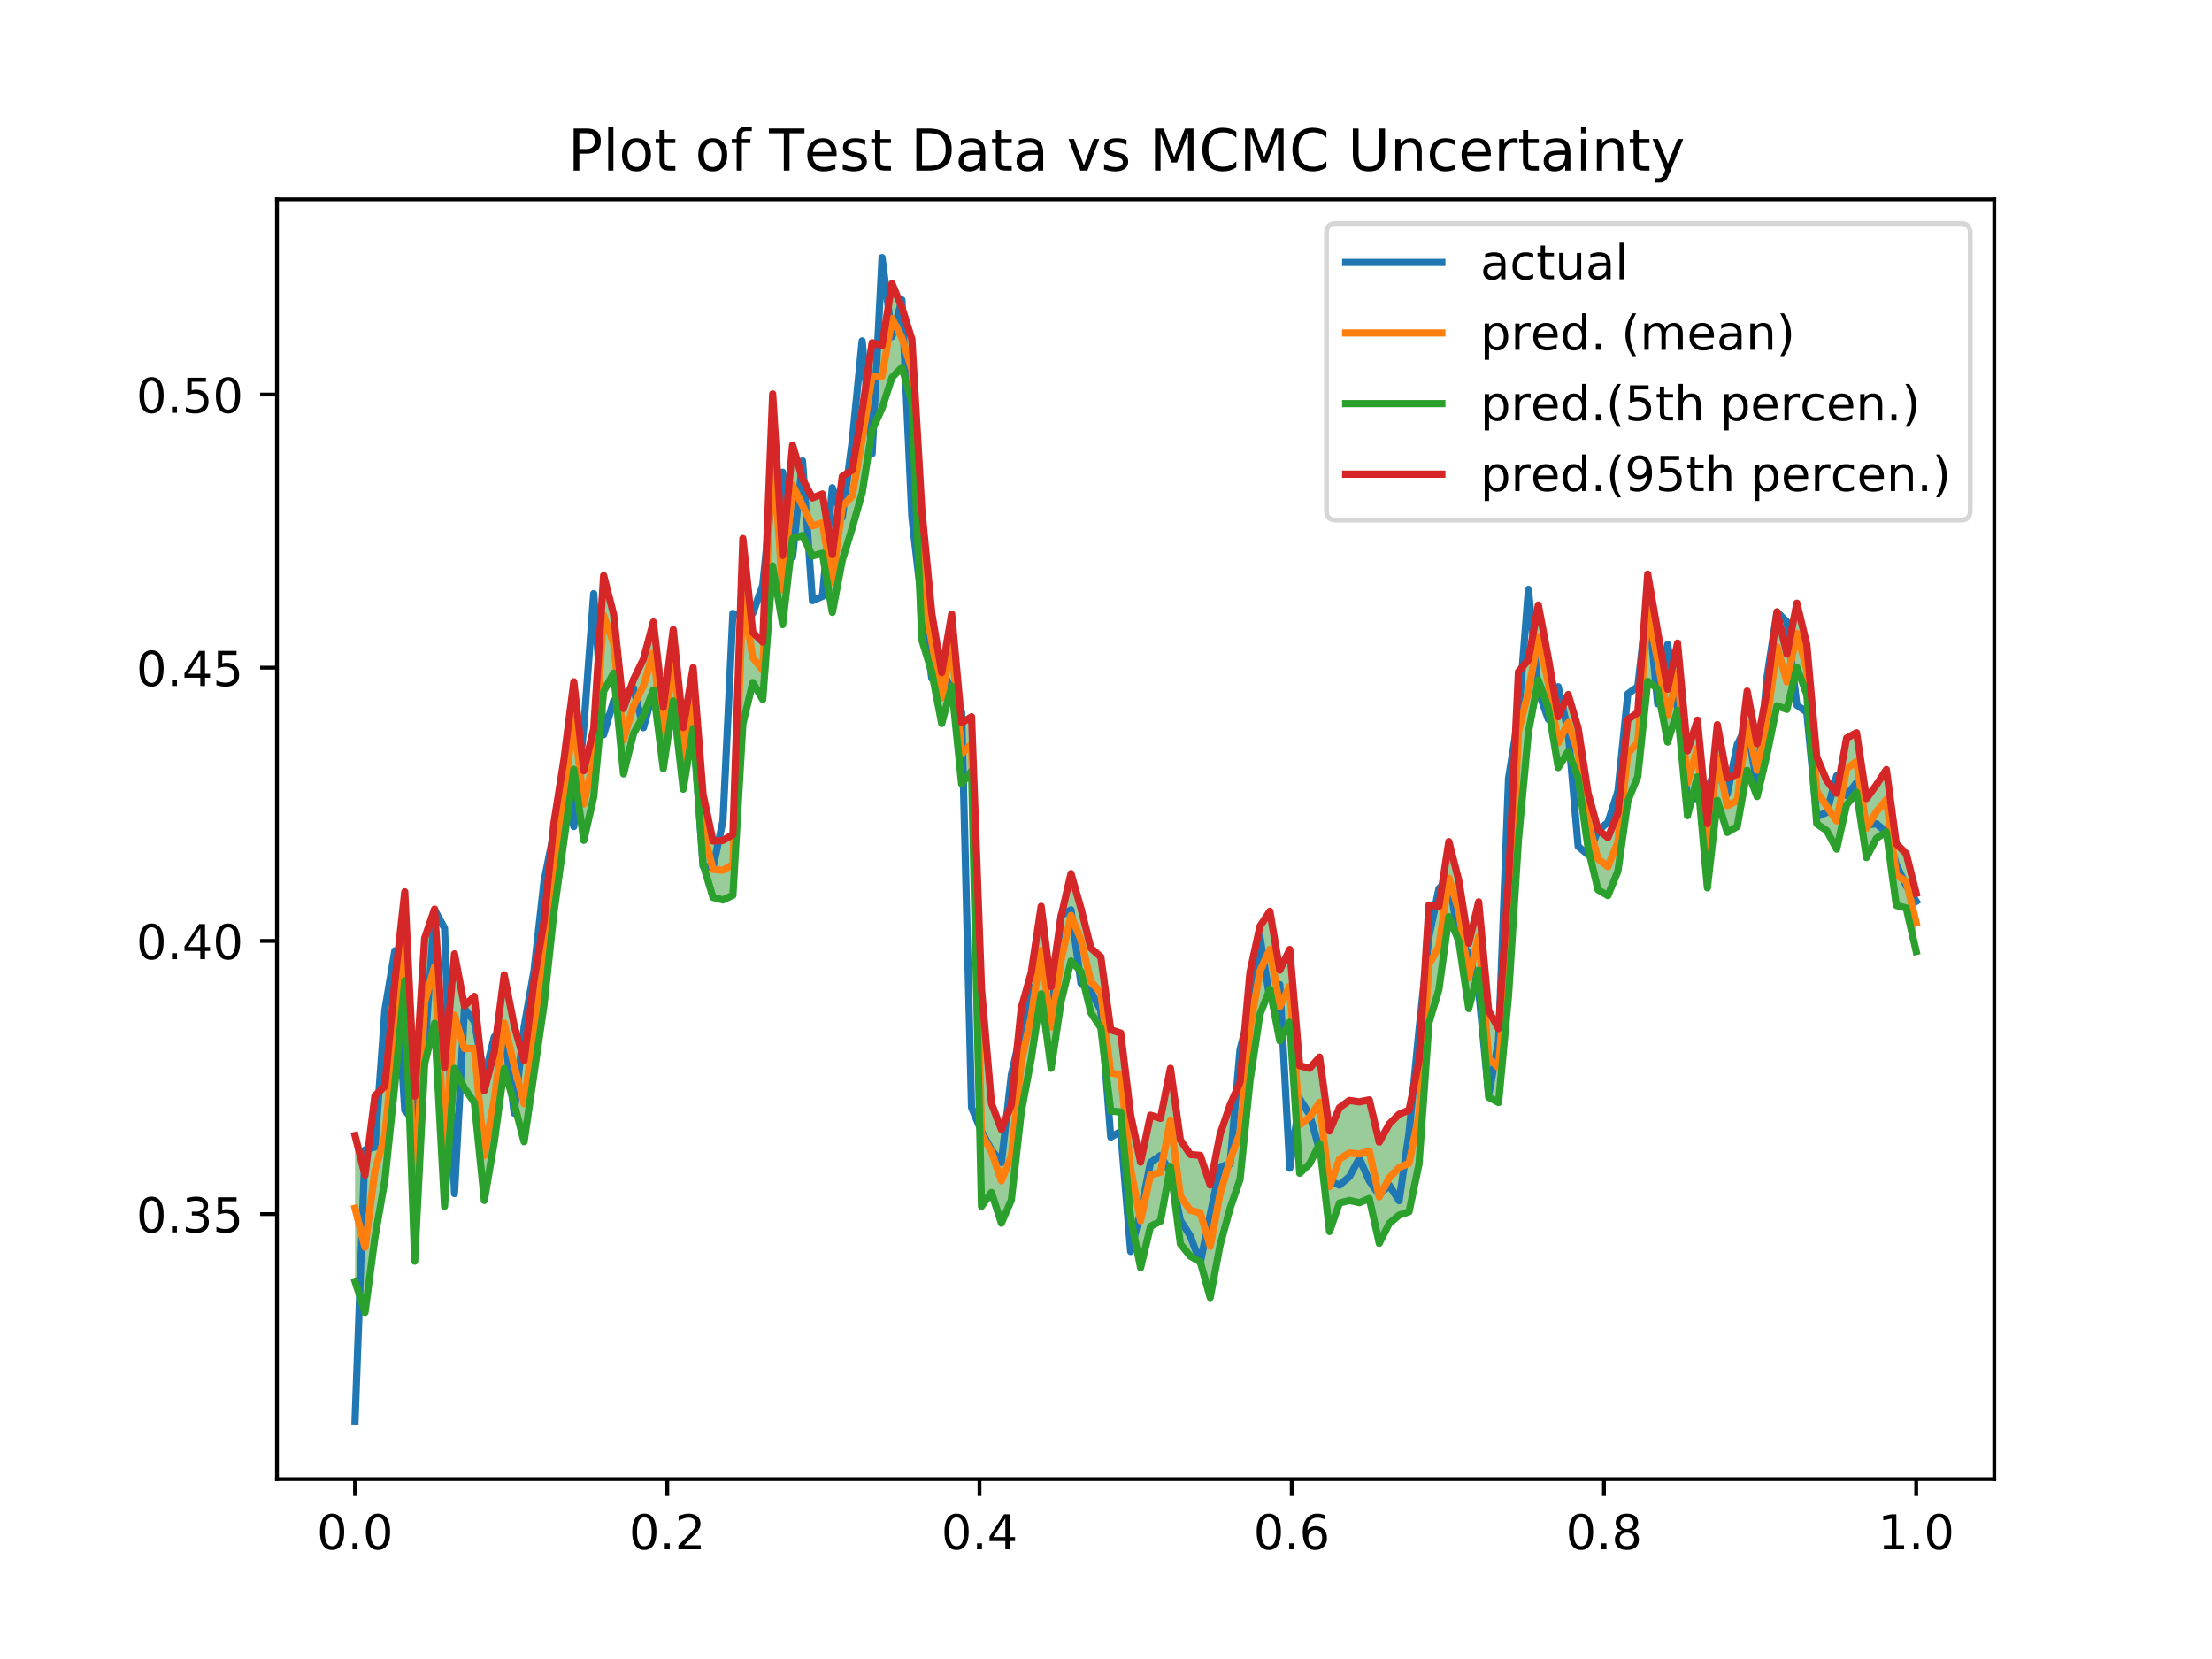 <?xml version="1.0" encoding="utf-8" standalone="no"?>
<!DOCTYPE svg PUBLIC "-//W3C//DTD SVG 1.1//EN"
  "http://www.w3.org/Graphics/SVG/1.1/DTD/svg11.dtd">
<!-- Created with matplotlib (http://matplotlib.org/) -->
<svg height="345pt" version="1.1" viewBox="0 0 460 345" width="460pt" xmlns="http://www.w3.org/2000/svg" xmlns:xlink="http://www.w3.org/1999/xlink">
 <defs>
  <style type="text/css">
*{stroke-linecap:butt;stroke-linejoin:round;}
  </style>
 </defs>
 <g id="figure_1">
  <g id="patch_1">
   <path d="M 0 345.6 
L 460.8 345.6 
L 460.8 0 
L 0 0 
z
" style="fill:#ffffff;"/>
  </g>
  <g id="axes_1">
   <g id="patch_2">
    <path d="M 57.6 307.584 
L 414.72 307.584 
L 414.72 41.472 
L 57.6 41.472 
z
" style="fill:#ffffff;"/>
   </g>
   <g id="PolyCollection_1">
    <path clip-path="url(#p2d22c8398b)" d="M 73.833 236.134 
L 73.833 266.464 
L 75.901 272.932 
L 77.968 257.331 
L 80.036 245.422 
L 82.104 225.613 
L 84.172 203.94 
L 86.24 262.281 
L 88.308 221.227 
L 90.376 212.793 
L 92.443 250.843 
L 94.511 222.174 
L 96.579 226.274 
L 98.647 229.301 
L 100.715 249.65 
L 102.783 237.495 
L 104.851 222.213 
L 106.919 229.452 
L 108.986 237.429 
L 111.054 223.571 
L 113.122 209.044 
L 115.19 189.763 
L 117.258 174.612 
L 119.326 160.001 
L 121.394 174.762 
L 123.461 165.767 
L 125.529 143.779 
L 127.597 139.986 
L 129.665 160.936 
L 131.733 152.592 
L 133.801 148.856 
L 135.869 143.493 
L 137.936 159.873 
L 140.004 145.775 
L 142.072 164.126 
L 144.14 151.498 
L 146.208 179.771 
L 148.276 186.627 
L 150.344 187.149 
L 152.412 186.185 
L 154.479 150.529 
L 156.547 141.947 
L 158.615 145.472 
L 160.683 117.692 
L 162.751 129.905 
L 164.819 111.96 
L 166.887 111.372 
L 168.954 115.615 
L 171.022 115.062 
L 173.09 127.355 
L 175.158 116.525 
L 177.226 109.813 
L 179.294 102.494 
L 181.362 89.46 
L 183.429 84.926 
L 185.497 78.49 
L 187.565 76.414 
L 189.633 83.741 
L 191.701 133.059 
L 193.769 139.805 
L 195.837 150.471 
L 197.905 142.673 
L 199.972 162.994 
L 202.04 160.343 
L 204.108 250.871 
L 206.176 247.983 
L 208.244 254.374 
L 210.312 249.562 
L 212.38 231.231 
L 214.447 220.213 
L 216.515 206.67 
L 218.583 222.159 
L 220.651 208.335 
L 222.719 199.834 
L 224.787 202.012 
L 226.855 210.621 
L 228.922 213.719 
L 230.99 231.057 
L 233.058 231.237 
L 235.126 253.241 
L 237.194 263.65 
L 239.262 255.026 
L 241.33 253.958 
L 243.398 242.544 
L 245.465 258.691 
L 247.533 261.243 
L 249.601 262.403 
L 251.669 269.854 
L 253.737 258.878 
L 255.805 251.292 
L 257.873 245.269 
L 259.94 224.786 
L 262.008 210.958 
L 264.076 205.681 
L 266.144 216.456 
L 268.212 212.559 
L 270.28 243.992 
L 272.348 242.027 
L 274.415 237.82 
L 276.483 256.094 
L 278.551 250.172 
L 280.619 249.645 
L 282.687 250.105 
L 284.755 249.238 
L 286.823 258.554 
L 288.891 254.455 
L 290.958 252.696 
L 293.026 251.99 
L 295.094 242.051 
L 297.162 212.701 
L 299.23 205.798 
L 301.298 190.642 
L 303.366 195.706 
L 305.433 209.742 
L 307.501 201.761 
L 309.569 228.184 
L 311.637 229.285 
L 313.705 207.063 
L 315.773 174.573 
L 317.841 152.279 
L 319.908 141.402 
L 321.976 147.255 
L 324.044 159.631 
L 326.112 156.287 
L 328.18 161.692 
L 330.248 176.353 
L 332.316 185.04 
L 334.384 186.249 
L 336.451 181.184 
L 338.519 166.565 
L 340.587 161.482 
L 342.655 141.68 
L 344.723 143.252 
L 346.791 154.322 
L 348.859 147.718 
L 350.926 169.627 
L 352.994 161.54 
L 355.062 184.629 
L 357.13 166.439 
L 359.198 173.1 
L 361.266 171.894 
L 363.334 160.194 
L 365.401 165.645 
L 367.469 156.837 
L 369.537 146.778 
L 371.605 147.524 
L 373.673 138.786 
L 375.741 144.475 
L 377.809 171.322 
L 379.877 172.726 
L 381.944 176.58 
L 384.012 167.39 
L 386.08 164.76 
L 388.148 178.338 
L 390.216 174.342 
L 392.284 172.973 
L 394.352 188.294 
L 396.419 188.826 
L 398.487 197.858 
L 398.487 185.782 
L 398.487 185.782 
L 396.419 177.529 
L 394.352 175.459 
L 392.284 160.031 
L 390.216 163.226 
L 388.148 166.06 
L 386.08 152.38 
L 384.012 153.503 
L 381.944 164.981 
L 379.877 162.312 
L 377.809 157.398 
L 375.741 134.074 
L 373.673 125.433 
L 371.605 136.031 
L 369.537 127.245 
L 367.469 143.765 
L 365.401 154.644 
L 363.334 143.722 
L 361.266 161.013 
L 359.198 161.826 
L 357.13 150.692 
L 355.062 171.269 
L 352.994 149.754 
L 350.926 156.128 
L 348.859 133.731 
L 346.791 143.336 
L 344.723 131.373 
L 342.655 119.389 
L 340.587 148.208 
L 338.519 149.611 
L 336.451 169.111 
L 334.384 174.177 
L 332.316 172.528 
L 330.248 164.945 
L 328.18 151.387 
L 326.112 144.434 
L 324.044 149.033 
L 321.976 136.845 
L 319.908 125.822 
L 317.841 137.213 
L 315.773 139.685 
L 313.705 183.098 
L 311.637 213.908 
L 309.569 210.209 
L 307.501 187.542 
L 305.433 196.16 
L 303.366 183.086 
L 301.298 175.015 
L 299.23 188.479 
L 297.162 188.204 
L 295.094 220.588 
L 293.026 230.859 
L 290.958 231.696 
L 288.891 233.762 
L 286.823 237.519 
L 284.755 228.724 
L 282.687 229.144 
L 280.619 228.85 
L 278.551 230.346 
L 276.483 235.195 
L 274.415 219.833 
L 272.348 222.165 
L 270.28 221.623 
L 268.212 197.449 
L 266.144 201.732 
L 264.076 189.5 
L 262.008 192.644 
L 259.94 202.188 
L 257.873 225.08 
L 255.805 229.786 
L 253.737 235.803 
L 251.669 246.426 
L 249.601 240.27 
L 247.533 240.088 
L 245.465 237.059 
L 243.398 222.159 
L 241.33 232.578 
L 239.262 231.911 
L 237.194 241.68 
L 235.126 231.897 
L 233.058 214.829 
L 230.99 214.158 
L 228.922 199.002 
L 226.855 197.153 
L 224.787 188.872 
L 222.719 181.671 
L 220.651 190.6 
L 218.583 205.193 
L 216.515 188.476 
L 214.447 202.277 
L 212.38 209.609 
L 210.312 229.753 
L 208.244 234.9 
L 206.176 229.465 
L 204.108 205.639 
L 202.04 149.055 
L 199.972 150.317 
L 197.905 127.702 
L 195.837 139.866 
L 193.769 127.515 
L 191.701 106.024 
L 189.633 70.564 
L 187.565 63.979 
L 185.497 58.958 
L 183.429 71.879 
L 181.362 71.262 
L 179.294 85.393 
L 177.226 97.756 
L 175.158 99.067 
L 173.09 115.325 
L 171.022 102.724 
L 168.954 103.544 
L 166.887 99.598 
L 164.819 92.544 
L 162.751 115.513 
L 160.683 81.911 
L 158.615 133.518 
L 156.547 131.529 
L 154.479 111.987 
L 152.412 173.546 
L 150.344 174.775 
L 148.276 174.907 
L 146.208 165.196 
L 144.14 138.831 
L 142.072 151.301 
L 140.004 130.928 
L 137.936 147.099 
L 135.869 129.347 
L 133.801 137.069 
L 131.733 141.327 
L 129.665 147.34 
L 127.597 127.708 
L 125.529 119.68 
L 123.461 151.571 
L 121.394 160.288 
L 119.326 141.775 
L 117.258 158.048 
L 115.19 171.107 
L 113.122 191.66 
L 111.054 203.949 
L 108.986 220.541 
L 106.919 213.234 
L 104.851 202.71 
L 102.783 218.811 
L 100.715 226.793 
L 98.647 207.208 
L 96.579 209.172 
L 94.511 198.36 
L 92.443 222.03 
L 90.376 189.053 
L 88.308 195.094 
L 86.24 227.954 
L 84.172 185.461 
L 82.104 204.201 
L 80.036 225.891 
L 77.968 227.872 
L 75.901 244.352 
L 73.833 236.134 
z
" style="fill:#008000;fill-opacity:0.4;"/>
   </g>
   <g id="matplotlib.axis_1">
    <g id="xtick_1">
     <g id="line2d_1">
      <defs>
       <path d="M 0 0 
L 0 3.5 
" id="m055525c870" style="stroke:#000000;stroke-width:0.8;"/>
      </defs>
      <g>
       <use style="stroke:#000000;stroke-width:0.8;" x="73.833" xlink:href="#m055525c870" y="307.584"/>
      </g>
     </g>
     <g id="text_1">
      <!-- 0.0 -->
      <defs>
       <path d="M 31.781 66.406 
Q 24.172 66.406 20.328 58.906 
Q 16.5 51.422 16.5 36.375 
Q 16.5 21.391 20.328 13.891 
Q 24.172 6.391 31.781 6.391 
Q 39.453 6.391 43.281 13.891 
Q 47.125 21.391 47.125 36.375 
Q 47.125 51.422 43.281 58.906 
Q 39.453 66.406 31.781 66.406 
M 31.781 74.219 
Q 44.047 74.219 50.516 64.516 
Q 56.984 54.828 56.984 36.375 
Q 56.984 17.969 50.516 8.266 
Q 44.047 -1.422 31.781 -1.422 
Q 19.531 -1.422 13.062 8.266 
Q 6.594 17.969 6.594 36.375 
Q 6.594 54.828 13.062 64.516 
Q 19.531 74.219 31.781 74.219 
" id="DejaVuSans-30"/>
       <path d="M 10.688 12.406 
L 21 12.406 
L 21 0 
L 10.688 0 
z
" id="DejaVuSans-2e"/>
      </defs>
      <g transform="translate(65.881 322.182)scale(0.1 -0.1)">
       <use xlink:href="#DejaVuSans-30"/>
       <use x="63.623" xlink:href="#DejaVuSans-2e"/>
       <use x="95.41" xlink:href="#DejaVuSans-30"/>
      </g>
     </g>
    </g>
    <g id="xtick_2">
     <g id="line2d_2">
      <g>
       <use style="stroke:#000000;stroke-width:0.8;" x="138.764" xlink:href="#m055525c870" y="307.584"/>
      </g>
     </g>
     <g id="text_2">
      <!-- 0.2 -->
      <defs>
       <path d="M 19.188 8.297 
L 53.609 8.297 
L 53.609 0 
L 7.328 0 
L 7.328 8.297 
Q 12.938 14.109 22.625 23.891 
Q 32.328 33.688 34.812 36.531 
Q 39.547 41.844 41.422 45.531 
Q 43.312 49.219 43.312 52.781 
Q 43.312 58.594 39.234 62.25 
Q 35.156 65.922 28.609 65.922 
Q 23.969 65.922 18.812 64.312 
Q 13.672 62.703 7.812 59.422 
L 7.812 69.391 
Q 13.766 71.781 18.938 73 
Q 24.125 74.219 28.422 74.219 
Q 39.75 74.219 46.484 68.547 
Q 53.219 62.891 53.219 53.422 
Q 53.219 48.922 51.531 44.891 
Q 49.859 40.875 45.406 35.406 
Q 44.188 33.984 37.641 27.219 
Q 31.109 20.453 19.188 8.297 
" id="DejaVuSans-32"/>
      </defs>
      <g transform="translate(130.812 322.182)scale(0.1 -0.1)">
       <use xlink:href="#DejaVuSans-30"/>
       <use x="63.623" xlink:href="#DejaVuSans-2e"/>
       <use x="95.41" xlink:href="#DejaVuSans-32"/>
      </g>
     </g>
    </g>
    <g id="xtick_3">
     <g id="line2d_3">
      <g>
       <use style="stroke:#000000;stroke-width:0.8;" x="203.695" xlink:href="#m055525c870" y="307.584"/>
      </g>
     </g>
     <g id="text_3">
      <!-- 0.4 -->
      <defs>
       <path d="M 37.797 64.312 
L 12.891 25.391 
L 37.797 25.391 
z
M 35.203 72.906 
L 47.609 72.906 
L 47.609 25.391 
L 58.016 25.391 
L 58.016 17.188 
L 47.609 17.188 
L 47.609 0 
L 37.797 0 
L 37.797 17.188 
L 4.891 17.188 
L 4.891 26.703 
z
" id="DejaVuSans-34"/>
      </defs>
      <g transform="translate(195.743 322.182)scale(0.1 -0.1)">
       <use xlink:href="#DejaVuSans-30"/>
       <use x="63.623" xlink:href="#DejaVuSans-2e"/>
       <use x="95.41" xlink:href="#DejaVuSans-34"/>
      </g>
     </g>
    </g>
    <g id="xtick_4">
     <g id="line2d_4">
      <g>
       <use style="stroke:#000000;stroke-width:0.8;" x="268.625" xlink:href="#m055525c870" y="307.584"/>
      </g>
     </g>
     <g id="text_4">
      <!-- 0.6 -->
      <defs>
       <path d="M 33.016 40.375 
Q 26.375 40.375 22.484 35.828 
Q 18.609 31.297 18.609 23.391 
Q 18.609 15.531 22.484 10.953 
Q 26.375 6.391 33.016 6.391 
Q 39.656 6.391 43.531 10.953 
Q 47.406 15.531 47.406 23.391 
Q 47.406 31.297 43.531 35.828 
Q 39.656 40.375 33.016 40.375 
M 52.594 71.297 
L 52.594 62.312 
Q 48.875 64.062 45.094 64.984 
Q 41.312 65.922 37.594 65.922 
Q 27.828 65.922 22.672 59.328 
Q 17.531 52.734 16.797 39.406 
Q 19.672 43.656 24.016 45.922 
Q 28.375 48.188 33.594 48.188 
Q 44.578 48.188 50.953 41.516 
Q 57.328 34.859 57.328 23.391 
Q 57.328 12.156 50.688 5.359 
Q 44.047 -1.422 33.016 -1.422 
Q 20.359 -1.422 13.672 8.266 
Q 6.984 17.969 6.984 36.375 
Q 6.984 53.656 15.188 63.938 
Q 23.391 74.219 37.203 74.219 
Q 40.922 74.219 44.703 73.484 
Q 48.484 72.75 52.594 71.297 
" id="DejaVuSans-36"/>
      </defs>
      <g transform="translate(260.674 322.182)scale(0.1 -0.1)">
       <use xlink:href="#DejaVuSans-30"/>
       <use x="63.623" xlink:href="#DejaVuSans-2e"/>
       <use x="95.41" xlink:href="#DejaVuSans-36"/>
      </g>
     </g>
    </g>
    <g id="xtick_5">
     <g id="line2d_5">
      <g>
       <use style="stroke:#000000;stroke-width:0.8;" x="333.556" xlink:href="#m055525c870" y="307.584"/>
      </g>
     </g>
     <g id="text_5">
      <!-- 0.8 -->
      <defs>
       <path d="M 31.781 34.625 
Q 24.75 34.625 20.719 30.859 
Q 16.703 27.094 16.703 20.516 
Q 16.703 13.922 20.719 10.156 
Q 24.75 6.391 31.781 6.391 
Q 38.812 6.391 42.859 10.172 
Q 46.922 13.969 46.922 20.516 
Q 46.922 27.094 42.891 30.859 
Q 38.875 34.625 31.781 34.625 
M 21.922 38.812 
Q 15.578 40.375 12.031 44.719 
Q 8.5 49.078 8.5 55.328 
Q 8.5 64.062 14.719 69.141 
Q 20.953 74.219 31.781 74.219 
Q 42.672 74.219 48.875 69.141 
Q 55.078 64.062 55.078 55.328 
Q 55.078 49.078 51.531 44.719 
Q 48 40.375 41.703 38.812 
Q 48.828 37.156 52.797 32.312 
Q 56.781 27.484 56.781 20.516 
Q 56.781 9.906 50.312 4.234 
Q 43.844 -1.422 31.781 -1.422 
Q 19.734 -1.422 13.25 4.234 
Q 6.781 9.906 6.781 20.516 
Q 6.781 27.484 10.781 32.312 
Q 14.797 37.156 21.922 38.812 
M 18.312 54.391 
Q 18.312 48.734 21.844 45.562 
Q 25.391 42.391 31.781 42.391 
Q 38.141 42.391 41.719 45.562 
Q 45.312 48.734 45.312 54.391 
Q 45.312 60.062 41.719 63.234 
Q 38.141 66.406 31.781 66.406 
Q 25.391 66.406 21.844 63.234 
Q 18.312 60.062 18.312 54.391 
" id="DejaVuSans-38"/>
      </defs>
      <g transform="translate(325.605 322.182)scale(0.1 -0.1)">
       <use xlink:href="#DejaVuSans-30"/>
       <use x="63.623" xlink:href="#DejaVuSans-2e"/>
       <use x="95.41" xlink:href="#DejaVuSans-38"/>
      </g>
     </g>
    </g>
    <g id="xtick_6">
     <g id="line2d_6">
      <g>
       <use style="stroke:#000000;stroke-width:0.8;" x="398.487" xlink:href="#m055525c870" y="307.584"/>
      </g>
     </g>
     <g id="text_6">
      <!-- 1.0 -->
      <defs>
       <path d="M 12.406 8.297 
L 28.516 8.297 
L 28.516 63.922 
L 10.984 60.406 
L 10.984 69.391 
L 28.422 72.906 
L 38.281 72.906 
L 38.281 8.297 
L 54.391 8.297 
L 54.391 0 
L 12.406 0 
z
" id="DejaVuSans-31"/>
      </defs>
      <g transform="translate(390.536 322.182)scale(0.1 -0.1)">
       <use xlink:href="#DejaVuSans-31"/>
       <use x="63.623" xlink:href="#DejaVuSans-2e"/>
       <use x="95.41" xlink:href="#DejaVuSans-30"/>
      </g>
     </g>
    </g>
   </g>
   <g id="matplotlib.axis_2">
    <g id="ytick_1">
     <g id="line2d_7">
      <defs>
       <path d="M 0 0 
L -3.5 0 
" id="mba4b1d48ba" style="stroke:#000000;stroke-width:0.8;"/>
      </defs>
      <g>
       <use style="stroke:#000000;stroke-width:0.8;" x="57.6" xlink:href="#mba4b1d48ba" y="252.477"/>
      </g>
     </g>
     <g id="text_7">
      <!-- 0.35 -->
      <defs>
       <path d="M 40.578 39.312 
Q 47.656 37.797 51.625 33 
Q 55.609 28.219 55.609 21.188 
Q 55.609 10.406 48.188 4.484 
Q 40.766 -1.422 27.094 -1.422 
Q 22.516 -1.422 17.656 -0.516 
Q 12.797 0.391 7.625 2.203 
L 7.625 11.719 
Q 11.719 9.328 16.594 8.109 
Q 21.484 6.891 26.812 6.891 
Q 36.078 6.891 40.938 10.547 
Q 45.797 14.203 45.797 21.188 
Q 45.797 27.641 41.281 31.266 
Q 36.766 34.906 28.719 34.906 
L 20.219 34.906 
L 20.219 43.016 
L 29.109 43.016 
Q 36.375 43.016 40.234 45.922 
Q 44.094 48.828 44.094 54.297 
Q 44.094 59.906 40.109 62.906 
Q 36.141 65.922 28.719 65.922 
Q 24.656 65.922 20.016 65.031 
Q 15.375 64.156 9.812 62.312 
L 9.812 71.094 
Q 15.438 72.656 20.344 73.438 
Q 25.25 74.219 29.594 74.219 
Q 40.828 74.219 47.359 69.109 
Q 53.906 64.016 53.906 55.328 
Q 53.906 49.266 50.438 45.094 
Q 46.969 40.922 40.578 39.312 
" id="DejaVuSans-33"/>
       <path d="M 10.797 72.906 
L 49.516 72.906 
L 49.516 64.594 
L 19.828 64.594 
L 19.828 46.734 
Q 21.969 47.469 24.109 47.828 
Q 26.266 48.188 28.422 48.188 
Q 40.625 48.188 47.75 41.5 
Q 54.891 34.812 54.891 23.391 
Q 54.891 11.625 47.562 5.094 
Q 40.234 -1.422 26.906 -1.422 
Q 22.312 -1.422 17.547 -0.641 
Q 12.797 0.141 7.719 1.703 
L 7.719 11.625 
Q 12.109 9.234 16.797 8.062 
Q 21.484 6.891 26.703 6.891 
Q 35.156 6.891 40.078 11.328 
Q 45.016 15.766 45.016 23.391 
Q 45.016 31 40.078 35.438 
Q 35.156 39.891 26.703 39.891 
Q 22.75 39.891 18.812 39.016 
Q 14.891 38.141 10.797 36.281 
z
" id="DejaVuSans-35"/>
      </defs>
      <g transform="translate(28.334 256.276)scale(0.1 -0.1)">
       <use xlink:href="#DejaVuSans-30"/>
       <use x="63.623" xlink:href="#DejaVuSans-2e"/>
       <use x="95.41" xlink:href="#DejaVuSans-33"/>
       <use x="159.033" xlink:href="#DejaVuSans-35"/>
      </g>
     </g>
    </g>
    <g id="ytick_2">
     <g id="line2d_8">
      <g>
       <use style="stroke:#000000;stroke-width:0.8;" x="57.6" xlink:href="#mba4b1d48ba" y="195.667"/>
      </g>
     </g>
     <g id="text_8">
      <!-- 0.40 -->
      <g transform="translate(28.334 199.466)scale(0.1 -0.1)">
       <use xlink:href="#DejaVuSans-30"/>
       <use x="63.623" xlink:href="#DejaVuSans-2e"/>
       <use x="95.41" xlink:href="#DejaVuSans-34"/>
       <use x="159.033" xlink:href="#DejaVuSans-30"/>
      </g>
     </g>
    </g>
    <g id="ytick_3">
     <g id="line2d_9">
      <g>
       <use style="stroke:#000000;stroke-width:0.8;" x="57.6" xlink:href="#mba4b1d48ba" y="138.856"/>
      </g>
     </g>
     <g id="text_9">
      <!-- 0.45 -->
      <g transform="translate(28.334 142.655)scale(0.1 -0.1)">
       <use xlink:href="#DejaVuSans-30"/>
       <use x="63.623" xlink:href="#DejaVuSans-2e"/>
       <use x="95.41" xlink:href="#DejaVuSans-34"/>
       <use x="159.033" xlink:href="#DejaVuSans-35"/>
      </g>
     </g>
    </g>
    <g id="ytick_4">
     <g id="line2d_10">
      <g>
       <use style="stroke:#000000;stroke-width:0.8;" x="57.6" xlink:href="#mba4b1d48ba" y="82.046"/>
      </g>
     </g>
     <g id="text_10">
      <!-- 0.50 -->
      <g transform="translate(28.334 85.845)scale(0.1 -0.1)">
       <use xlink:href="#DejaVuSans-30"/>
       <use x="63.623" xlink:href="#DejaVuSans-2e"/>
       <use x="95.41" xlink:href="#DejaVuSans-35"/>
       <use x="159.033" xlink:href="#DejaVuSans-30"/>
      </g>
     </g>
    </g>
   </g>
   <g id="line2d_11">
    <path clip-path="url(#p2d22c8398b)" d="M 73.833 295.488 
L 75.901 239.119 
L 77.968 238.531 
L 80.036 210.052 
L 82.104 197.722 
L 84.172 230.898 
L 86.24 233.247 
L 88.308 218.86 
L 90.376 189.208 
L 92.443 193.025 
L 94.511 248.221 
L 96.579 209.759 
L 98.647 212.402 
L 100.715 224.144 
L 102.783 215.631 
L 104.851 214.163 
L 106.919 231.485 
L 108.986 213.575 
L 111.054 201.832 
L 113.122 183.335 
L 115.19 173.059 
L 117.258 159.554 
L 119.326 171.886 
L 121.394 151.334 
L 123.461 123.442 
L 125.529 152.802 
L 127.597 145.755 
L 129.665 144.288 
L 131.733 143.114 
L 133.801 151.334 
L 135.869 143.701 
L 137.936 148.398 
L 140.004 138.71 
L 142.072 151.334 
L 144.14 150.747 
L 146.208 180.106 
L 148.276 180.4 
L 150.344 170.712 
L 152.412 127.553 
L 154.479 128.434 
L 156.547 127.553 
L 158.615 121.681 
L 160.683 101.423 
L 162.751 98.194 
L 164.819 115.809 
L 166.887 95.845 
L 168.954 124.912 
L 171.022 124.03 
L 173.09 101.423 
L 175.158 107.589 
L 177.226 91.734 
L 179.294 70.889 
L 181.362 94.377 
L 183.429 53.568 
L 185.497 70.009 
L 187.565 62.376 
L 189.633 107.589 
L 191.701 125.498 
L 193.769 141.058 
L 195.837 139.59 
L 197.905 143.114 
L 199.972 148.105 
L 202.04 230.311 
L 204.108 235.302 
L 206.176 239.119 
L 208.244 241.76 
L 210.312 223.558 
L 214.447 205.355 
L 216.515 211.814 
L 218.583 212.402 
L 220.651 190.382 
L 222.719 189.208 
L 224.787 204.474 
L 226.855 206.236 
L 228.922 210.052 
L 230.99 236.476 
L 233.058 235.302 
L 235.126 260.257 
L 237.194 252.037 
L 239.262 241.76 
L 241.33 240.293 
L 243.398 243.817 
L 245.465 253.798 
L 247.533 257.029 
L 249.601 262.606 
L 253.737 242.642 
L 255.805 242.054 
L 257.873 218.274 
L 259.94 210.346 
L 262.008 194.786 
L 264.076 207.705 
L 266.144 204.768 
L 268.212 242.935 
L 270.28 228.548 
L 272.348 231.779 
L 274.415 239.119 
L 276.483 245.578 
L 278.551 246.458 
L 280.619 244.697 
L 282.687 240.88 
L 284.755 245.578 
L 286.823 248.514 
L 288.891 246.458 
L 290.958 249.688 
L 293.026 235.595 
L 295.094 214.163 
L 297.162 194.786 
L 299.23 184.804 
L 301.298 182.748 
L 303.366 195.373 
L 305.433 198.309 
L 307.501 205.942 
L 309.569 227.668 
L 311.637 216.513 
L 313.705 161.904 
L 315.773 148.986 
L 317.841 122.562 
L 319.908 143.701 
L 321.976 149.573 
L 324.044 142.819 
L 326.112 152.215 
L 328.18 175.997 
L 330.248 177.758 
L 332.316 172.766 
L 334.384 171.005 
L 336.451 164.546 
L 338.519 144.288 
L 340.587 142.819 
L 342.655 124.617 
L 344.723 146.343 
L 346.791 134.013 
L 348.859 147.223 
L 350.926 166.308 
L 352.994 166.014 
L 355.062 163.665 
L 357.13 160.142 
L 359.198 165.132 
L 361.266 154.857 
L 363.334 150.747 
L 365.401 163.371 
L 367.469 140.765 
L 369.537 127.259 
L 371.605 129.314 
L 373.673 146.636 
L 375.741 148.105 
L 377.809 169.83 
L 379.877 168.95 
L 381.944 161.317 
L 384.012 165.426 
L 386.08 162.785 
L 388.148 171.593 
L 390.216 171.298 
L 392.284 173.059 
L 394.352 179.813 
L 396.419 184.217 
L 398.487 187.446 
L 398.487 187.446 
" style="fill:none;stroke:#1f77b4;stroke-linecap:square;stroke-width:1.5;"/>
   </g>
   <g id="line2d_12">
    <path clip-path="url(#p2d22c8398b)" d="M 73.833 251.263 
L 75.901 259.38 
L 77.968 243.463 
L 80.036 236.134 
L 84.172 194.627 
L 86.24 250.644 
L 88.308 208.357 
L 90.376 200.985 
L 92.443 238.545 
L 94.511 211.138 
L 96.579 218.041 
L 98.647 218.069 
L 100.715 240.329 
L 102.783 228.638 
L 104.851 212.724 
L 106.919 221.586 
L 108.986 229.53 
L 111.054 214.086 
L 113.122 200.43 
L 115.19 179.835 
L 117.258 165.606 
L 119.326 149.318 
L 121.394 167.193 
L 123.461 158.041 
L 125.529 127.969 
L 127.597 133.763 
L 129.665 153.895 
L 131.733 146.822 
L 133.801 142.619 
L 135.869 135.755 
L 137.936 153.408 
L 140.004 137.015 
L 142.072 157.753 
L 144.14 144.846 
L 146.208 172.566 
L 148.276 180.802 
L 150.344 180.966 
L 152.412 179.771 
L 154.479 123.957 
L 156.547 136.765 
L 158.615 139.381 
L 160.683 92.352 
L 162.751 122.678 
L 164.819 100.863 
L 168.954 109.363 
L 171.022 108.719 
L 173.09 121.075 
L 175.158 105.321 
L 177.226 103.153 
L 179.294 91.342 
L 181.362 78.232 
L 183.429 78.212 
L 185.497 66.221 
L 187.565 70.279 
L 189.633 76.852 
L 191.701 121.657 
L 195.837 145.149 
L 197.905 133.695 
L 199.972 156.758 
L 202.04 154.721 
L 204.108 235.87 
L 206.176 239.497 
L 208.244 245.561 
L 210.312 240.441 
L 212.38 220.864 
L 214.447 211.487 
L 216.515 197.678 
L 218.583 213.588 
L 220.651 199.71 
L 222.719 190.357 
L 224.787 195.41 
L 226.855 204.115 
L 228.922 206.452 
L 230.99 223.133 
L 233.058 223.509 
L 235.126 243.161 
L 237.194 253.86 
L 239.262 244.318 
L 241.33 243.803 
L 243.398 232.915 
L 245.465 248.729 
L 247.533 251.715 
L 249.601 252.196 
L 251.669 259.183 
L 253.737 248.242 
L 255.805 241.173 
L 257.873 235.657 
L 259.94 213.835 
L 262.008 201.979 
L 264.076 197.414 
L 266.144 209.311 
L 268.212 205.075 
L 270.28 233.937 
L 272.348 232.299 
L 274.415 229.24 
L 276.483 246.75 
L 278.551 241.037 
L 280.619 239.779 
L 282.687 239.969 
L 284.755 239.372 
L 286.823 248.905 
L 288.891 244.959 
L 290.958 242.788 
L 293.026 241.908 
L 295.094 231.833 
L 297.162 200.585 
L 299.23 196.844 
L 301.298 182.594 
L 303.366 189.361 
L 305.433 203.344 
L 307.501 194.792 
L 309.569 220.09 
L 311.637 222.024 
L 313.705 195.304 
L 315.773 152.228 
L 317.841 143.828 
L 319.908 132.381 
L 321.976 141.998 
L 324.044 154.459 
L 326.112 150.275 
L 328.18 156.588 
L 330.248 170.802 
L 332.316 178.628 
L 334.384 180.22 
L 336.451 175.12 
L 338.519 156.671 
L 340.587 154.459 
L 342.655 126.703 
L 344.723 137.296 
L 346.791 148.84 
L 348.859 139.987 
L 350.926 162.741 
L 352.994 155.528 
L 355.062 178.017 
L 357.13 157.495 
L 359.198 167.531 
L 361.266 166.51 
L 363.334 150.442 
L 365.401 160.177 
L 367.469 149.886 
L 369.537 134.487 
L 371.605 141.812 
L 373.673 131.716 
L 375.741 139.2 
L 377.809 164.579 
L 381.944 170.732 
L 384.012 159.836 
L 386.08 158.358 
L 388.148 172.216 
L 390.216 168.798 
L 392.284 166.284 
L 394.352 181.932 
L 396.419 183.316 
L 398.487 191.926 
L 398.487 191.926 
" style="fill:none;stroke:#ff7f0e;stroke-linecap:square;stroke-width:1.5;"/>
   </g>
   <g id="line2d_13">
    <path clip-path="url(#p2d22c8398b)" d="M 73.833 266.464 
L 75.901 272.932 
L 77.968 257.331 
L 80.036 245.422 
L 82.104 225.613 
L 84.172 203.94 
L 86.24 262.281 
L 88.308 221.227 
L 90.376 212.793 
L 92.443 250.843 
L 94.511 222.174 
L 96.579 226.274 
L 98.647 229.301 
L 100.715 249.65 
L 102.783 237.495 
L 104.851 222.213 
L 106.919 229.452 
L 108.986 237.429 
L 113.122 209.044 
L 115.19 189.763 
L 119.326 160.001 
L 121.394 174.762 
L 123.461 165.767 
L 125.529 143.779 
L 127.597 139.986 
L 129.665 160.936 
L 131.733 152.592 
L 133.801 148.856 
L 135.869 143.493 
L 137.936 159.873 
L 140.004 145.775 
L 142.072 164.126 
L 144.14 151.498 
L 146.208 179.771 
L 148.276 186.627 
L 150.344 187.149 
L 152.412 186.185 
L 154.479 150.529 
L 156.547 141.947 
L 158.615 145.472 
L 160.683 117.692 
L 162.751 129.905 
L 164.819 111.96 
L 166.887 111.372 
L 168.954 115.615 
L 171.022 115.062 
L 173.09 127.355 
L 175.158 116.525 
L 177.226 109.813 
L 179.294 102.494 
L 181.362 89.46 
L 183.429 84.926 
L 185.497 78.49 
L 187.565 76.414 
L 189.633 83.741 
L 191.701 133.059 
L 193.769 139.805 
L 195.837 150.471 
L 197.905 142.673 
L 199.972 162.994 
L 202.04 160.343 
L 204.108 250.871 
L 206.176 247.983 
L 208.244 254.374 
L 210.312 249.562 
L 212.38 231.231 
L 214.447 220.213 
L 216.515 206.67 
L 218.583 222.159 
L 220.651 208.335 
L 222.719 199.834 
L 224.787 202.012 
L 226.855 210.621 
L 228.922 213.719 
L 230.99 231.057 
L 233.058 231.237 
L 235.126 253.241 
L 237.194 263.65 
L 239.262 255.026 
L 241.33 253.958 
L 243.398 242.544 
L 245.465 258.691 
L 247.533 261.243 
L 249.601 262.403 
L 251.669 269.854 
L 253.737 258.878 
L 255.805 251.292 
L 257.873 245.269 
L 259.94 224.786 
L 262.008 210.958 
L 264.076 205.681 
L 266.144 216.456 
L 268.212 212.559 
L 270.28 243.992 
L 272.348 242.027 
L 274.415 237.82 
L 276.483 256.094 
L 278.551 250.172 
L 280.619 249.645 
L 282.687 250.105 
L 284.755 249.238 
L 286.823 258.554 
L 288.891 254.455 
L 290.958 252.696 
L 293.026 251.99 
L 295.094 242.051 
L 297.162 212.701 
L 299.23 205.798 
L 301.298 190.642 
L 303.366 195.706 
L 305.433 209.742 
L 307.501 201.761 
L 309.569 228.184 
L 311.637 229.285 
L 313.705 207.063 
L 315.773 174.573 
L 317.841 152.279 
L 319.908 141.402 
L 321.976 147.255 
L 324.044 159.631 
L 326.112 156.287 
L 328.18 161.692 
L 330.248 176.353 
L 332.316 185.04 
L 334.384 186.249 
L 336.451 181.184 
L 338.519 166.565 
L 340.587 161.482 
L 342.655 141.68 
L 344.723 143.252 
L 346.791 154.322 
L 348.859 147.718 
L 350.926 169.627 
L 352.994 161.54 
L 355.062 184.629 
L 357.13 166.439 
L 359.198 173.1 
L 361.266 171.894 
L 363.334 160.194 
L 365.401 165.645 
L 367.469 156.837 
L 369.537 146.778 
L 371.605 147.524 
L 373.673 138.786 
L 375.741 144.475 
L 377.809 171.322 
L 379.877 172.726 
L 381.944 176.58 
L 384.012 167.39 
L 386.08 164.76 
L 388.148 178.338 
L 390.216 174.342 
L 392.284 172.973 
L 394.352 188.294 
L 396.419 188.826 
L 398.487 197.858 
L 398.487 197.858 
" style="fill:none;stroke:#2ca02c;stroke-linecap:square;stroke-width:1.5;"/>
   </g>
   <g id="line2d_14">
    <path clip-path="url(#p2d22c8398b)" d="M 73.833 236.134 
L 75.901 244.352 
L 77.968 227.872 
L 80.036 225.891 
L 82.104 204.201 
L 84.172 185.461 
L 86.24 227.954 
L 88.308 195.094 
L 90.376 189.053 
L 92.443 222.03 
L 94.511 198.36 
L 96.579 209.172 
L 98.647 207.208 
L 100.715 226.793 
L 102.783 218.811 
L 104.851 202.71 
L 106.919 213.234 
L 108.986 220.541 
L 111.054 203.949 
L 113.122 191.66 
L 115.19 171.107 
L 117.258 158.048 
L 119.326 141.775 
L 121.394 160.288 
L 123.461 151.571 
L 125.529 119.68 
L 127.597 127.708 
L 129.665 147.34 
L 131.733 141.327 
L 133.801 137.069 
L 135.869 129.347 
L 137.936 147.099 
L 140.004 130.928 
L 142.072 151.301 
L 144.14 138.831 
L 146.208 165.196 
L 148.276 174.907 
L 150.344 174.775 
L 152.412 173.546 
L 154.479 111.987 
L 156.547 131.529 
L 158.615 133.518 
L 160.683 81.911 
L 162.751 115.513 
L 164.819 92.544 
L 166.887 99.598 
L 168.954 103.544 
L 171.022 102.724 
L 173.09 115.325 
L 175.158 99.067 
L 177.226 97.756 
L 179.294 85.393 
L 181.362 71.262 
L 183.429 71.879 
L 185.497 58.958 
L 187.565 63.979 
L 189.633 70.564 
L 191.701 106.024 
L 193.769 127.515 
L 195.837 139.866 
L 197.905 127.702 
L 199.972 150.317 
L 202.04 149.055 
L 204.108 205.639 
L 206.176 229.465 
L 208.244 234.9 
L 210.312 229.753 
L 212.38 209.609 
L 214.447 202.277 
L 216.515 188.476 
L 218.583 205.193 
L 220.651 190.6 
L 222.719 181.671 
L 224.787 188.872 
L 226.855 197.153 
L 228.922 199.002 
L 230.99 214.158 
L 233.058 214.829 
L 235.126 231.897 
L 237.194 241.68 
L 239.262 231.911 
L 241.33 232.578 
L 243.398 222.159 
L 245.465 237.059 
L 247.533 240.088 
L 249.601 240.27 
L 251.669 246.426 
L 253.737 235.803 
L 255.805 229.786 
L 257.873 225.08 
L 259.94 202.188 
L 262.008 192.644 
L 264.076 189.5 
L 266.144 201.732 
L 268.212 197.449 
L 270.28 221.623 
L 272.348 222.165 
L 274.415 219.833 
L 276.483 235.195 
L 278.551 230.346 
L 280.619 228.85 
L 282.687 229.144 
L 284.755 228.724 
L 286.823 237.519 
L 288.891 233.762 
L 290.958 231.696 
L 293.026 230.859 
L 295.094 220.588 
L 297.162 188.204 
L 299.23 188.479 
L 301.298 175.015 
L 303.366 183.086 
L 305.433 196.16 
L 307.501 187.542 
L 309.569 210.209 
L 311.637 213.908 
L 313.705 183.098 
L 315.773 139.685 
L 317.841 137.213 
L 319.908 125.822 
L 321.976 136.845 
L 324.044 149.033 
L 326.112 144.434 
L 328.18 151.387 
L 330.248 164.945 
L 332.316 172.528 
L 334.384 174.177 
L 336.451 169.111 
L 338.519 149.611 
L 340.587 148.208 
L 342.655 119.389 
L 346.791 143.336 
L 348.859 133.731 
L 350.926 156.128 
L 352.994 149.754 
L 355.062 171.269 
L 357.13 150.692 
L 359.198 161.826 
L 361.266 161.013 
L 363.334 143.722 
L 365.401 154.644 
L 367.469 143.765 
L 369.537 127.245 
L 371.605 136.031 
L 373.673 125.433 
L 375.741 134.074 
L 377.809 157.398 
L 379.877 162.312 
L 381.944 164.981 
L 384.012 153.503 
L 386.08 152.38 
L 388.148 166.06 
L 390.216 163.226 
L 392.284 160.031 
L 394.352 175.459 
L 396.419 177.529 
L 398.487 185.782 
L 398.487 185.782 
" style="fill:none;stroke:#d62728;stroke-linecap:square;stroke-width:1.5;"/>
   </g>
   <g id="patch_3">
    <path d="M 57.6 307.584 
L 57.6 41.472 
" style="fill:none;stroke:#000000;stroke-linecap:square;stroke-linejoin:miter;stroke-width:0.8;"/>
   </g>
   <g id="patch_4">
    <path d="M 414.72 307.584 
L 414.72 41.472 
" style="fill:none;stroke:#000000;stroke-linecap:square;stroke-linejoin:miter;stroke-width:0.8;"/>
   </g>
   <g id="patch_5">
    <path d="M 57.6 307.584 
L 414.72 307.584 
" style="fill:none;stroke:#000000;stroke-linecap:square;stroke-linejoin:miter;stroke-width:0.8;"/>
   </g>
   <g id="patch_6">
    <path d="M 57.6 41.472 
L 414.72 41.472 
" style="fill:none;stroke:#000000;stroke-linecap:square;stroke-linejoin:miter;stroke-width:0.8;"/>
   </g>
   <g id="text_11">
    <!-- Plot of Test Data vs MCMC Uncertainty  -->
    <defs>
     <path d="M 19.672 64.797 
L 19.672 37.406 
L 32.078 37.406 
Q 38.969 37.406 42.719 40.969 
Q 46.484 44.531 46.484 51.125 
Q 46.484 57.672 42.719 61.234 
Q 38.969 64.797 32.078 64.797 
z
M 9.812 72.906 
L 32.078 72.906 
Q 44.344 72.906 50.609 67.359 
Q 56.891 61.812 56.891 51.125 
Q 56.891 40.328 50.609 34.812 
Q 44.344 29.297 32.078 29.297 
L 19.672 29.297 
L 19.672 0 
L 9.812 0 
z
" id="DejaVuSans-50"/>
     <path d="M 9.422 75.984 
L 18.406 75.984 
L 18.406 0 
L 9.422 0 
z
" id="DejaVuSans-6c"/>
     <path d="M 30.609 48.391 
Q 23.391 48.391 19.188 42.75 
Q 14.984 37.109 14.984 27.297 
Q 14.984 17.484 19.156 11.844 
Q 23.344 6.203 30.609 6.203 
Q 37.797 6.203 41.984 11.859 
Q 46.188 17.531 46.188 27.297 
Q 46.188 37.016 41.984 42.703 
Q 37.797 48.391 30.609 48.391 
M 30.609 56 
Q 42.328 56 49.016 48.375 
Q 55.719 40.766 55.719 27.297 
Q 55.719 13.875 49.016 6.219 
Q 42.328 -1.422 30.609 -1.422 
Q 18.844 -1.422 12.172 6.219 
Q 5.516 13.875 5.516 27.297 
Q 5.516 40.766 12.172 48.375 
Q 18.844 56 30.609 56 
" id="DejaVuSans-6f"/>
     <path d="M 18.312 70.219 
L 18.312 54.688 
L 36.812 54.688 
L 36.812 47.703 
L 18.312 47.703 
L 18.312 18.016 
Q 18.312 11.328 20.141 9.422 
Q 21.969 7.516 27.594 7.516 
L 36.812 7.516 
L 36.812 0 
L 27.594 0 
Q 17.188 0 13.234 3.875 
Q 9.281 7.766 9.281 18.016 
L 9.281 47.703 
L 2.688 47.703 
L 2.688 54.688 
L 9.281 54.688 
L 9.281 70.219 
z
" id="DejaVuSans-74"/>
     <path id="DejaVuSans-20"/>
     <path d="M 37.109 75.984 
L 37.109 68.5 
L 28.516 68.5 
Q 23.688 68.5 21.797 66.547 
Q 19.922 64.594 19.922 59.516 
L 19.922 54.688 
L 34.719 54.688 
L 34.719 47.703 
L 19.922 47.703 
L 19.922 0 
L 10.891 0 
L 10.891 47.703 
L 2.297 47.703 
L 2.297 54.688 
L 10.891 54.688 
L 10.891 58.5 
Q 10.891 67.625 15.141 71.797 
Q 19.391 75.984 28.609 75.984 
z
" id="DejaVuSans-66"/>
     <path d="M -0.297 72.906 
L 61.375 72.906 
L 61.375 64.594 
L 35.5 64.594 
L 35.5 0 
L 25.594 0 
L 25.594 64.594 
L -0.297 64.594 
z
" id="DejaVuSans-54"/>
     <path d="M 56.203 29.594 
L 56.203 25.203 
L 14.891 25.203 
Q 15.484 15.922 20.484 11.062 
Q 25.484 6.203 34.422 6.203 
Q 39.594 6.203 44.453 7.469 
Q 49.312 8.734 54.109 11.281 
L 54.109 2.781 
Q 49.266 0.734 44.188 -0.344 
Q 39.109 -1.422 33.891 -1.422 
Q 20.797 -1.422 13.156 6.188 
Q 5.516 13.812 5.516 26.812 
Q 5.516 40.234 12.766 48.109 
Q 20.016 56 32.328 56 
Q 43.359 56 49.781 48.891 
Q 56.203 41.797 56.203 29.594 
M 47.219 32.234 
Q 47.125 39.594 43.094 43.984 
Q 39.062 48.391 32.422 48.391 
Q 24.906 48.391 20.391 44.141 
Q 15.875 39.891 15.188 32.172 
z
" id="DejaVuSans-65"/>
     <path d="M 44.281 53.078 
L 44.281 44.578 
Q 40.484 46.531 36.375 47.5 
Q 32.281 48.484 27.875 48.484 
Q 21.188 48.484 17.844 46.438 
Q 14.5 44.391 14.5 40.281 
Q 14.5 37.156 16.891 35.375 
Q 19.281 33.594 26.516 31.984 
L 29.594 31.297 
Q 39.156 29.25 43.188 25.516 
Q 47.219 21.781 47.219 15.094 
Q 47.219 7.469 41.188 3.016 
Q 35.156 -1.422 24.609 -1.422 
Q 20.219 -1.422 15.453 -0.562 
Q 10.688 0.297 5.422 2 
L 5.422 11.281 
Q 10.406 8.688 15.234 7.391 
Q 20.062 6.109 24.812 6.109 
Q 31.156 6.109 34.562 8.281 
Q 37.984 10.453 37.984 14.406 
Q 37.984 18.062 35.516 20.016 
Q 33.062 21.969 24.703 23.781 
L 21.578 24.516 
Q 13.234 26.266 9.516 29.906 
Q 5.812 33.547 5.812 39.891 
Q 5.812 47.609 11.281 51.797 
Q 16.75 56 26.812 56 
Q 31.781 56 36.172 55.266 
Q 40.578 54.547 44.281 53.078 
" id="DejaVuSans-73"/>
     <path d="M 19.672 64.797 
L 19.672 8.109 
L 31.594 8.109 
Q 46.688 8.109 53.688 14.938 
Q 60.688 21.781 60.688 36.531 
Q 60.688 51.172 53.688 57.984 
Q 46.688 64.797 31.594 64.797 
z
M 9.812 72.906 
L 30.078 72.906 
Q 51.266 72.906 61.172 64.094 
Q 71.094 55.281 71.094 36.531 
Q 71.094 17.672 61.125 8.828 
Q 51.172 0 30.078 0 
L 9.812 0 
z
" id="DejaVuSans-44"/>
     <path d="M 34.281 27.484 
Q 23.391 27.484 19.188 25 
Q 14.984 22.516 14.984 16.5 
Q 14.984 11.719 18.141 8.906 
Q 21.297 6.109 26.703 6.109 
Q 34.188 6.109 38.703 11.406 
Q 43.219 16.703 43.219 25.484 
L 43.219 27.484 
z
M 52.203 31.203 
L 52.203 0 
L 43.219 0 
L 43.219 8.297 
Q 40.141 3.328 35.547 0.953 
Q 30.953 -1.422 24.312 -1.422 
Q 15.922 -1.422 10.953 3.297 
Q 6 8.016 6 15.922 
Q 6 25.141 12.172 29.828 
Q 18.359 34.516 30.609 34.516 
L 43.219 34.516 
L 43.219 35.406 
Q 43.219 41.609 39.141 45 
Q 35.062 48.391 27.688 48.391 
Q 23 48.391 18.547 47.266 
Q 14.109 46.141 10.016 43.891 
L 10.016 52.203 
Q 14.938 54.109 19.578 55.047 
Q 24.219 56 28.609 56 
Q 40.484 56 46.344 49.844 
Q 52.203 43.703 52.203 31.203 
" id="DejaVuSans-61"/>
     <path d="M 2.984 54.688 
L 12.5 54.688 
L 29.594 8.797 
L 46.688 54.688 
L 56.203 54.688 
L 35.688 0 
L 23.484 0 
z
" id="DejaVuSans-76"/>
     <path d="M 9.812 72.906 
L 24.516 72.906 
L 43.109 23.297 
L 61.812 72.906 
L 76.516 72.906 
L 76.516 0 
L 66.891 0 
L 66.891 64.016 
L 48.094 14.016 
L 38.188 14.016 
L 19.391 64.016 
L 19.391 0 
L 9.812 0 
z
" id="DejaVuSans-4d"/>
     <path d="M 64.406 67.281 
L 64.406 56.891 
Q 59.422 61.531 53.781 63.812 
Q 48.141 66.109 41.797 66.109 
Q 29.297 66.109 22.656 58.469 
Q 16.016 50.828 16.016 36.375 
Q 16.016 21.969 22.656 14.328 
Q 29.297 6.688 41.797 6.688 
Q 48.141 6.688 53.781 8.984 
Q 59.422 11.281 64.406 15.922 
L 64.406 5.609 
Q 59.234 2.094 53.438 0.328 
Q 47.656 -1.422 41.219 -1.422 
Q 24.656 -1.422 15.125 8.703 
Q 5.609 18.844 5.609 36.375 
Q 5.609 53.953 15.125 64.078 
Q 24.656 74.219 41.219 74.219 
Q 47.75 74.219 53.531 72.484 
Q 59.328 70.75 64.406 67.281 
" id="DejaVuSans-43"/>
     <path d="M 8.688 72.906 
L 18.609 72.906 
L 18.609 28.609 
Q 18.609 16.891 22.844 11.734 
Q 27.094 6.594 36.625 6.594 
Q 46.094 6.594 50.344 11.734 
Q 54.594 16.891 54.594 28.609 
L 54.594 72.906 
L 64.5 72.906 
L 64.5 27.391 
Q 64.5 13.141 57.438 5.859 
Q 50.391 -1.422 36.625 -1.422 
Q 22.797 -1.422 15.734 5.859 
Q 8.688 13.141 8.688 27.391 
z
" id="DejaVuSans-55"/>
     <path d="M 54.891 33.016 
L 54.891 0 
L 45.906 0 
L 45.906 32.719 
Q 45.906 40.484 42.875 44.328 
Q 39.844 48.188 33.797 48.188 
Q 26.516 48.188 22.312 43.547 
Q 18.109 38.922 18.109 30.906 
L 18.109 0 
L 9.078 0 
L 9.078 54.688 
L 18.109 54.688 
L 18.109 46.188 
Q 21.344 51.125 25.703 53.562 
Q 30.078 56 35.797 56 
Q 45.219 56 50.047 50.172 
Q 54.891 44.344 54.891 33.016 
" id="DejaVuSans-6e"/>
     <path d="M 48.781 52.594 
L 48.781 44.188 
Q 44.969 46.297 41.141 47.344 
Q 37.312 48.391 33.406 48.391 
Q 24.656 48.391 19.812 42.844 
Q 14.984 37.312 14.984 27.297 
Q 14.984 17.281 19.812 11.734 
Q 24.656 6.203 33.406 6.203 
Q 37.312 6.203 41.141 7.25 
Q 44.969 8.297 48.781 10.406 
L 48.781 2.094 
Q 45.016 0.344 40.984 -0.531 
Q 36.969 -1.422 32.422 -1.422 
Q 20.062 -1.422 12.781 6.344 
Q 5.516 14.109 5.516 27.297 
Q 5.516 40.672 12.859 48.328 
Q 20.219 56 33.016 56 
Q 37.156 56 41.109 55.141 
Q 45.062 54.297 48.781 52.594 
" id="DejaVuSans-63"/>
     <path d="M 41.109 46.297 
Q 39.594 47.172 37.812 47.578 
Q 36.031 48 33.891 48 
Q 26.266 48 22.188 43.047 
Q 18.109 38.094 18.109 28.812 
L 18.109 0 
L 9.078 0 
L 9.078 54.688 
L 18.109 54.688 
L 18.109 46.188 
Q 20.953 51.172 25.484 53.578 
Q 30.031 56 36.531 56 
Q 37.453 56 38.578 55.875 
Q 39.703 55.766 41.062 55.516 
z
" id="DejaVuSans-72"/>
     <path d="M 9.422 54.688 
L 18.406 54.688 
L 18.406 0 
L 9.422 0 
z
M 9.422 75.984 
L 18.406 75.984 
L 18.406 64.594 
L 9.422 64.594 
z
" id="DejaVuSans-69"/>
     <path d="M 32.172 -5.078 
Q 28.375 -14.844 24.75 -17.812 
Q 21.141 -20.797 15.094 -20.797 
L 7.906 -20.797 
L 7.906 -13.281 
L 13.188 -13.281 
Q 16.891 -13.281 18.938 -11.516 
Q 21 -9.766 23.484 -3.219 
L 25.094 0.875 
L 2.984 54.688 
L 12.5 54.688 
L 29.594 11.922 
L 46.688 54.688 
L 56.203 54.688 
z
" id="DejaVuSans-79"/>
    </defs>
    <g transform="translate(118.113 35.472)scale(0.12 -0.12)">
     <use xlink:href="#DejaVuSans-50"/>
     <use x="60.303" xlink:href="#DejaVuSans-6c"/>
     <use x="88.086" xlink:href="#DejaVuSans-6f"/>
     <use x="149.268" xlink:href="#DejaVuSans-74"/>
     <use x="188.477" xlink:href="#DejaVuSans-20"/>
     <use x="220.264" xlink:href="#DejaVuSans-6f"/>
     <use x="281.445" xlink:href="#DejaVuSans-66"/>
     <use x="316.65" xlink:href="#DejaVuSans-20"/>
     <use x="348.438" xlink:href="#DejaVuSans-54"/>
     <use x="409.256" xlink:href="#DejaVuSans-65"/>
     <use x="470.779" xlink:href="#DejaVuSans-73"/>
     <use x="522.879" xlink:href="#DejaVuSans-74"/>
     <use x="562.088" xlink:href="#DejaVuSans-20"/>
     <use x="593.875" xlink:href="#DejaVuSans-44"/>
     <use x="670.877" xlink:href="#DejaVuSans-61"/>
     <use x="732.156" xlink:href="#DejaVuSans-74"/>
     <use x="771.365" xlink:href="#DejaVuSans-61"/>
     <use x="832.645" xlink:href="#DejaVuSans-20"/>
     <use x="864.432" xlink:href="#DejaVuSans-76"/>
     <use x="923.611" xlink:href="#DejaVuSans-73"/>
     <use x="975.711" xlink:href="#DejaVuSans-20"/>
     <use x="1007.498" xlink:href="#DejaVuSans-4d"/>
     <use x="1093.777" xlink:href="#DejaVuSans-43"/>
     <use x="1163.602" xlink:href="#DejaVuSans-4d"/>
     <use x="1249.881" xlink:href="#DejaVuSans-43"/>
     <use x="1319.705" xlink:href="#DejaVuSans-20"/>
     <use x="1351.492" xlink:href="#DejaVuSans-55"/>
     <use x="1424.686" xlink:href="#DejaVuSans-6e"/>
     <use x="1488.064" xlink:href="#DejaVuSans-63"/>
     <use x="1543.045" xlink:href="#DejaVuSans-65"/>
     <use x="1604.568" xlink:href="#DejaVuSans-72"/>
     <use x="1645.682" xlink:href="#DejaVuSans-74"/>
     <use x="1684.891" xlink:href="#DejaVuSans-61"/>
     <use x="1746.17" xlink:href="#DejaVuSans-69"/>
     <use x="1773.953" xlink:href="#DejaVuSans-6e"/>
     <use x="1837.332" xlink:href="#DejaVuSans-74"/>
     <use x="1876.541" xlink:href="#DejaVuSans-79"/>
     <use x="1935.721" xlink:href="#DejaVuSans-20"/>
    </g>
   </g>
   <g id="legend_1">
    <g id="patch_7">
     <path d="M 277.843 108.184 
L 407.72 108.184 
Q 409.72 108.184 409.72 106.184 
L 409.72 48.472 
Q 409.72 46.472 407.72 46.472 
L 277.843 46.472 
Q 275.843 46.472 275.843 48.472 
L 275.843 106.184 
Q 275.843 108.184 277.843 108.184 
z
" style="fill:#ffffff;opacity:0.8;stroke:#cccccc;stroke-linejoin:miter;"/>
    </g>
    <g id="line2d_15">
     <path d="M 279.843 54.57 
L 299.843 54.57 
" style="fill:none;stroke:#1f77b4;stroke-linecap:square;stroke-width:1.5;"/>
    </g>
    <g id="line2d_16"/>
    <g id="text_12">
     <!-- actual -->
     <defs>
      <path d="M 8.5 21.578 
L 8.5 54.688 
L 17.484 54.688 
L 17.484 21.922 
Q 17.484 14.156 20.5 10.266 
Q 23.531 6.391 29.594 6.391 
Q 36.859 6.391 41.078 11.031 
Q 45.312 15.672 45.312 23.688 
L 45.312 54.688 
L 54.297 54.688 
L 54.297 0 
L 45.312 0 
L 45.312 8.406 
Q 42.047 3.422 37.719 1 
Q 33.406 -1.422 27.688 -1.422 
Q 18.266 -1.422 13.375 4.438 
Q 8.5 10.297 8.5 21.578 
M 31.109 56 
z
" id="DejaVuSans-75"/>
     </defs>
     <g transform="translate(307.843 58.07)scale(0.1 -0.1)">
      <use xlink:href="#DejaVuSans-61"/>
      <use x="61.279" xlink:href="#DejaVuSans-63"/>
      <use x="116.26" xlink:href="#DejaVuSans-74"/>
      <use x="155.469" xlink:href="#DejaVuSans-75"/>
      <use x="218.848" xlink:href="#DejaVuSans-61"/>
      <use x="280.127" xlink:href="#DejaVuSans-6c"/>
     </g>
    </g>
    <g id="line2d_17">
     <path d="M 279.843 69.249 
L 299.843 69.249 
" style="fill:none;stroke:#ff7f0e;stroke-linecap:square;stroke-width:1.5;"/>
    </g>
    <g id="line2d_18"/>
    <g id="text_13">
     <!-- pred. (mean) -->
     <defs>
      <path d="M 18.109 8.203 
L 18.109 -20.797 
L 9.078 -20.797 
L 9.078 54.688 
L 18.109 54.688 
L 18.109 46.391 
Q 20.953 51.266 25.266 53.625 
Q 29.594 56 35.594 56 
Q 45.562 56 51.781 48.094 
Q 58.016 40.188 58.016 27.297 
Q 58.016 14.406 51.781 6.484 
Q 45.562 -1.422 35.594 -1.422 
Q 29.594 -1.422 25.266 0.953 
Q 20.953 3.328 18.109 8.203 
M 48.688 27.297 
Q 48.688 37.203 44.609 42.844 
Q 40.531 48.484 33.406 48.484 
Q 26.266 48.484 22.188 42.844 
Q 18.109 37.203 18.109 27.297 
Q 18.109 17.391 22.188 11.75 
Q 26.266 6.109 33.406 6.109 
Q 40.531 6.109 44.609 11.75 
Q 48.688 17.391 48.688 27.297 
" id="DejaVuSans-70"/>
      <path d="M 45.406 46.391 
L 45.406 75.984 
L 54.391 75.984 
L 54.391 0 
L 45.406 0 
L 45.406 8.203 
Q 42.578 3.328 38.25 0.953 
Q 33.938 -1.422 27.875 -1.422 
Q 17.969 -1.422 11.734 6.484 
Q 5.516 14.406 5.516 27.297 
Q 5.516 40.188 11.734 48.094 
Q 17.969 56 27.875 56 
Q 33.938 56 38.25 53.625 
Q 42.578 51.266 45.406 46.391 
M 14.797 27.297 
Q 14.797 17.391 18.875 11.75 
Q 22.953 6.109 30.078 6.109 
Q 37.203 6.109 41.297 11.75 
Q 45.406 17.391 45.406 27.297 
Q 45.406 37.203 41.297 42.844 
Q 37.203 48.484 30.078 48.484 
Q 22.953 48.484 18.875 42.844 
Q 14.797 37.203 14.797 27.297 
" id="DejaVuSans-64"/>
      <path d="M 31 75.875 
Q 24.469 64.656 21.281 53.656 
Q 18.109 42.672 18.109 31.391 
Q 18.109 20.125 21.312 9.062 
Q 24.516 -2 31 -13.188 
L 23.188 -13.188 
Q 15.875 -1.703 12.234 9.375 
Q 8.594 20.453 8.594 31.391 
Q 8.594 42.281 12.203 53.312 
Q 15.828 64.359 23.188 75.875 
z
" id="DejaVuSans-28"/>
      <path d="M 52 44.188 
Q 55.375 50.25 60.062 53.125 
Q 64.75 56 71.094 56 
Q 79.641 56 84.281 50.016 
Q 88.922 44.047 88.922 33.016 
L 88.922 0 
L 79.891 0 
L 79.891 32.719 
Q 79.891 40.578 77.094 44.375 
Q 74.312 48.188 68.609 48.188 
Q 61.625 48.188 57.562 43.547 
Q 53.516 38.922 53.516 30.906 
L 53.516 0 
L 44.484 0 
L 44.484 32.719 
Q 44.484 40.625 41.703 44.406 
Q 38.922 48.188 33.109 48.188 
Q 26.219 48.188 22.156 43.531 
Q 18.109 38.875 18.109 30.906 
L 18.109 0 
L 9.078 0 
L 9.078 54.688 
L 18.109 54.688 
L 18.109 46.188 
Q 21.188 51.219 25.484 53.609 
Q 29.781 56 35.688 56 
Q 41.656 56 45.828 52.969 
Q 50 49.953 52 44.188 
" id="DejaVuSans-6d"/>
      <path d="M 8.016 75.875 
L 15.828 75.875 
Q 23.141 64.359 26.781 53.312 
Q 30.422 42.281 30.422 31.391 
Q 30.422 20.453 26.781 9.375 
Q 23.141 -1.703 15.828 -13.188 
L 8.016 -13.188 
Q 14.5 -2 17.703 9.062 
Q 20.906 20.125 20.906 31.391 
Q 20.906 42.672 17.703 53.656 
Q 14.5 64.656 8.016 75.875 
" id="DejaVuSans-29"/>
     </defs>
     <g transform="translate(307.843 72.749)scale(0.1 -0.1)">
      <use xlink:href="#DejaVuSans-70"/>
      <use x="63.477" xlink:href="#DejaVuSans-72"/>
      <use x="104.559" xlink:href="#DejaVuSans-65"/>
      <use x="166.082" xlink:href="#DejaVuSans-64"/>
      <use x="229.559" xlink:href="#DejaVuSans-2e"/>
      <use x="261.346" xlink:href="#DejaVuSans-20"/>
      <use x="293.133" xlink:href="#DejaVuSans-28"/>
      <use x="332.146" xlink:href="#DejaVuSans-6d"/>
      <use x="429.559" xlink:href="#DejaVuSans-65"/>
      <use x="491.082" xlink:href="#DejaVuSans-61"/>
      <use x="552.361" xlink:href="#DejaVuSans-6e"/>
      <use x="615.74" xlink:href="#DejaVuSans-29"/>
     </g>
    </g>
    <g id="line2d_19">
     <path d="M 279.843 83.927 
L 299.843 83.927 
" style="fill:none;stroke:#2ca02c;stroke-linecap:square;stroke-width:1.5;"/>
    </g>
    <g id="line2d_20"/>
    <g id="text_14">
     <!-- pred.(5th percen.) -->
     <defs>
      <path d="M 54.891 33.016 
L 54.891 0 
L 45.906 0 
L 45.906 32.719 
Q 45.906 40.484 42.875 44.328 
Q 39.844 48.188 33.797 48.188 
Q 26.516 48.188 22.312 43.547 
Q 18.109 38.922 18.109 30.906 
L 18.109 0 
L 9.078 0 
L 9.078 75.984 
L 18.109 75.984 
L 18.109 46.188 
Q 21.344 51.125 25.703 53.562 
Q 30.078 56 35.797 56 
Q 45.219 56 50.047 50.172 
Q 54.891 44.344 54.891 33.016 
" id="DejaVuSans-68"/>
     </defs>
     <g transform="translate(307.843 87.427)scale(0.1 -0.1)">
      <use xlink:href="#DejaVuSans-70"/>
      <use x="63.477" xlink:href="#DejaVuSans-72"/>
      <use x="104.559" xlink:href="#DejaVuSans-65"/>
      <use x="166.082" xlink:href="#DejaVuSans-64"/>
      <use x="229.559" xlink:href="#DejaVuSans-2e"/>
      <use x="261.346" xlink:href="#DejaVuSans-28"/>
      <use x="300.359" xlink:href="#DejaVuSans-35"/>
      <use x="363.982" xlink:href="#DejaVuSans-74"/>
      <use x="403.191" xlink:href="#DejaVuSans-68"/>
      <use x="466.57" xlink:href="#DejaVuSans-20"/>
      <use x="498.357" xlink:href="#DejaVuSans-70"/>
      <use x="561.834" xlink:href="#DejaVuSans-65"/>
      <use x="623.357" xlink:href="#DejaVuSans-72"/>
      <use x="664.439" xlink:href="#DejaVuSans-63"/>
      <use x="719.42" xlink:href="#DejaVuSans-65"/>
      <use x="780.943" xlink:href="#DejaVuSans-6e"/>
      <use x="844.322" xlink:href="#DejaVuSans-2e"/>
      <use x="876.109" xlink:href="#DejaVuSans-29"/>
     </g>
    </g>
    <g id="line2d_21">
     <path d="M 279.843 98.605 
L 299.843 98.605 
" style="fill:none;stroke:#d62728;stroke-linecap:square;stroke-width:1.5;"/>
    </g>
    <g id="line2d_22"/>
    <g id="text_15">
     <!-- pred.(95th percen.) -->
     <defs>
      <path d="M 10.984 1.516 
L 10.984 10.5 
Q 14.703 8.734 18.5 7.812 
Q 22.312 6.891 25.984 6.891 
Q 35.75 6.891 40.891 13.453 
Q 46.047 20.016 46.781 33.406 
Q 43.953 29.203 39.594 26.953 
Q 35.25 24.703 29.984 24.703 
Q 19.047 24.703 12.672 31.312 
Q 6.297 37.938 6.297 49.422 
Q 6.297 60.641 12.938 67.422 
Q 19.578 74.219 30.609 74.219 
Q 43.266 74.219 49.922 64.516 
Q 56.594 54.828 56.594 36.375 
Q 56.594 19.141 48.406 8.859 
Q 40.234 -1.422 26.422 -1.422 
Q 22.703 -1.422 18.891 -0.688 
Q 15.094 0.047 10.984 1.516 
M 30.609 32.422 
Q 37.25 32.422 41.125 36.953 
Q 45.016 41.5 45.016 49.422 
Q 45.016 57.281 41.125 61.844 
Q 37.25 66.406 30.609 66.406 
Q 23.969 66.406 20.094 61.844 
Q 16.219 57.281 16.219 49.422 
Q 16.219 41.5 20.094 36.953 
Q 23.969 32.422 30.609 32.422 
" id="DejaVuSans-39"/>
     </defs>
     <g transform="translate(307.843 102.105)scale(0.1 -0.1)">
      <use xlink:href="#DejaVuSans-70"/>
      <use x="63.477" xlink:href="#DejaVuSans-72"/>
      <use x="104.559" xlink:href="#DejaVuSans-65"/>
      <use x="166.082" xlink:href="#DejaVuSans-64"/>
      <use x="229.559" xlink:href="#DejaVuSans-2e"/>
      <use x="261.346" xlink:href="#DejaVuSans-28"/>
      <use x="300.359" xlink:href="#DejaVuSans-39"/>
      <use x="363.982" xlink:href="#DejaVuSans-35"/>
      <use x="427.605" xlink:href="#DejaVuSans-74"/>
      <use x="466.814" xlink:href="#DejaVuSans-68"/>
      <use x="530.193" xlink:href="#DejaVuSans-20"/>
      <use x="561.98" xlink:href="#DejaVuSans-70"/>
      <use x="625.457" xlink:href="#DejaVuSans-65"/>
      <use x="686.98" xlink:href="#DejaVuSans-72"/>
      <use x="728.062" xlink:href="#DejaVuSans-63"/>
      <use x="783.043" xlink:href="#DejaVuSans-65"/>
      <use x="844.566" xlink:href="#DejaVuSans-6e"/>
      <use x="907.945" xlink:href="#DejaVuSans-2e"/>
      <use x="939.732" xlink:href="#DejaVuSans-29"/>
     </g>
    </g>
   </g>
  </g>
 </g>
 <defs>
  <clipPath id="p2d22c8398b">
   <rect height="266.112" width="357.12" x="57.6" y="41.472"/>
  </clipPath>
 </defs>
</svg>
